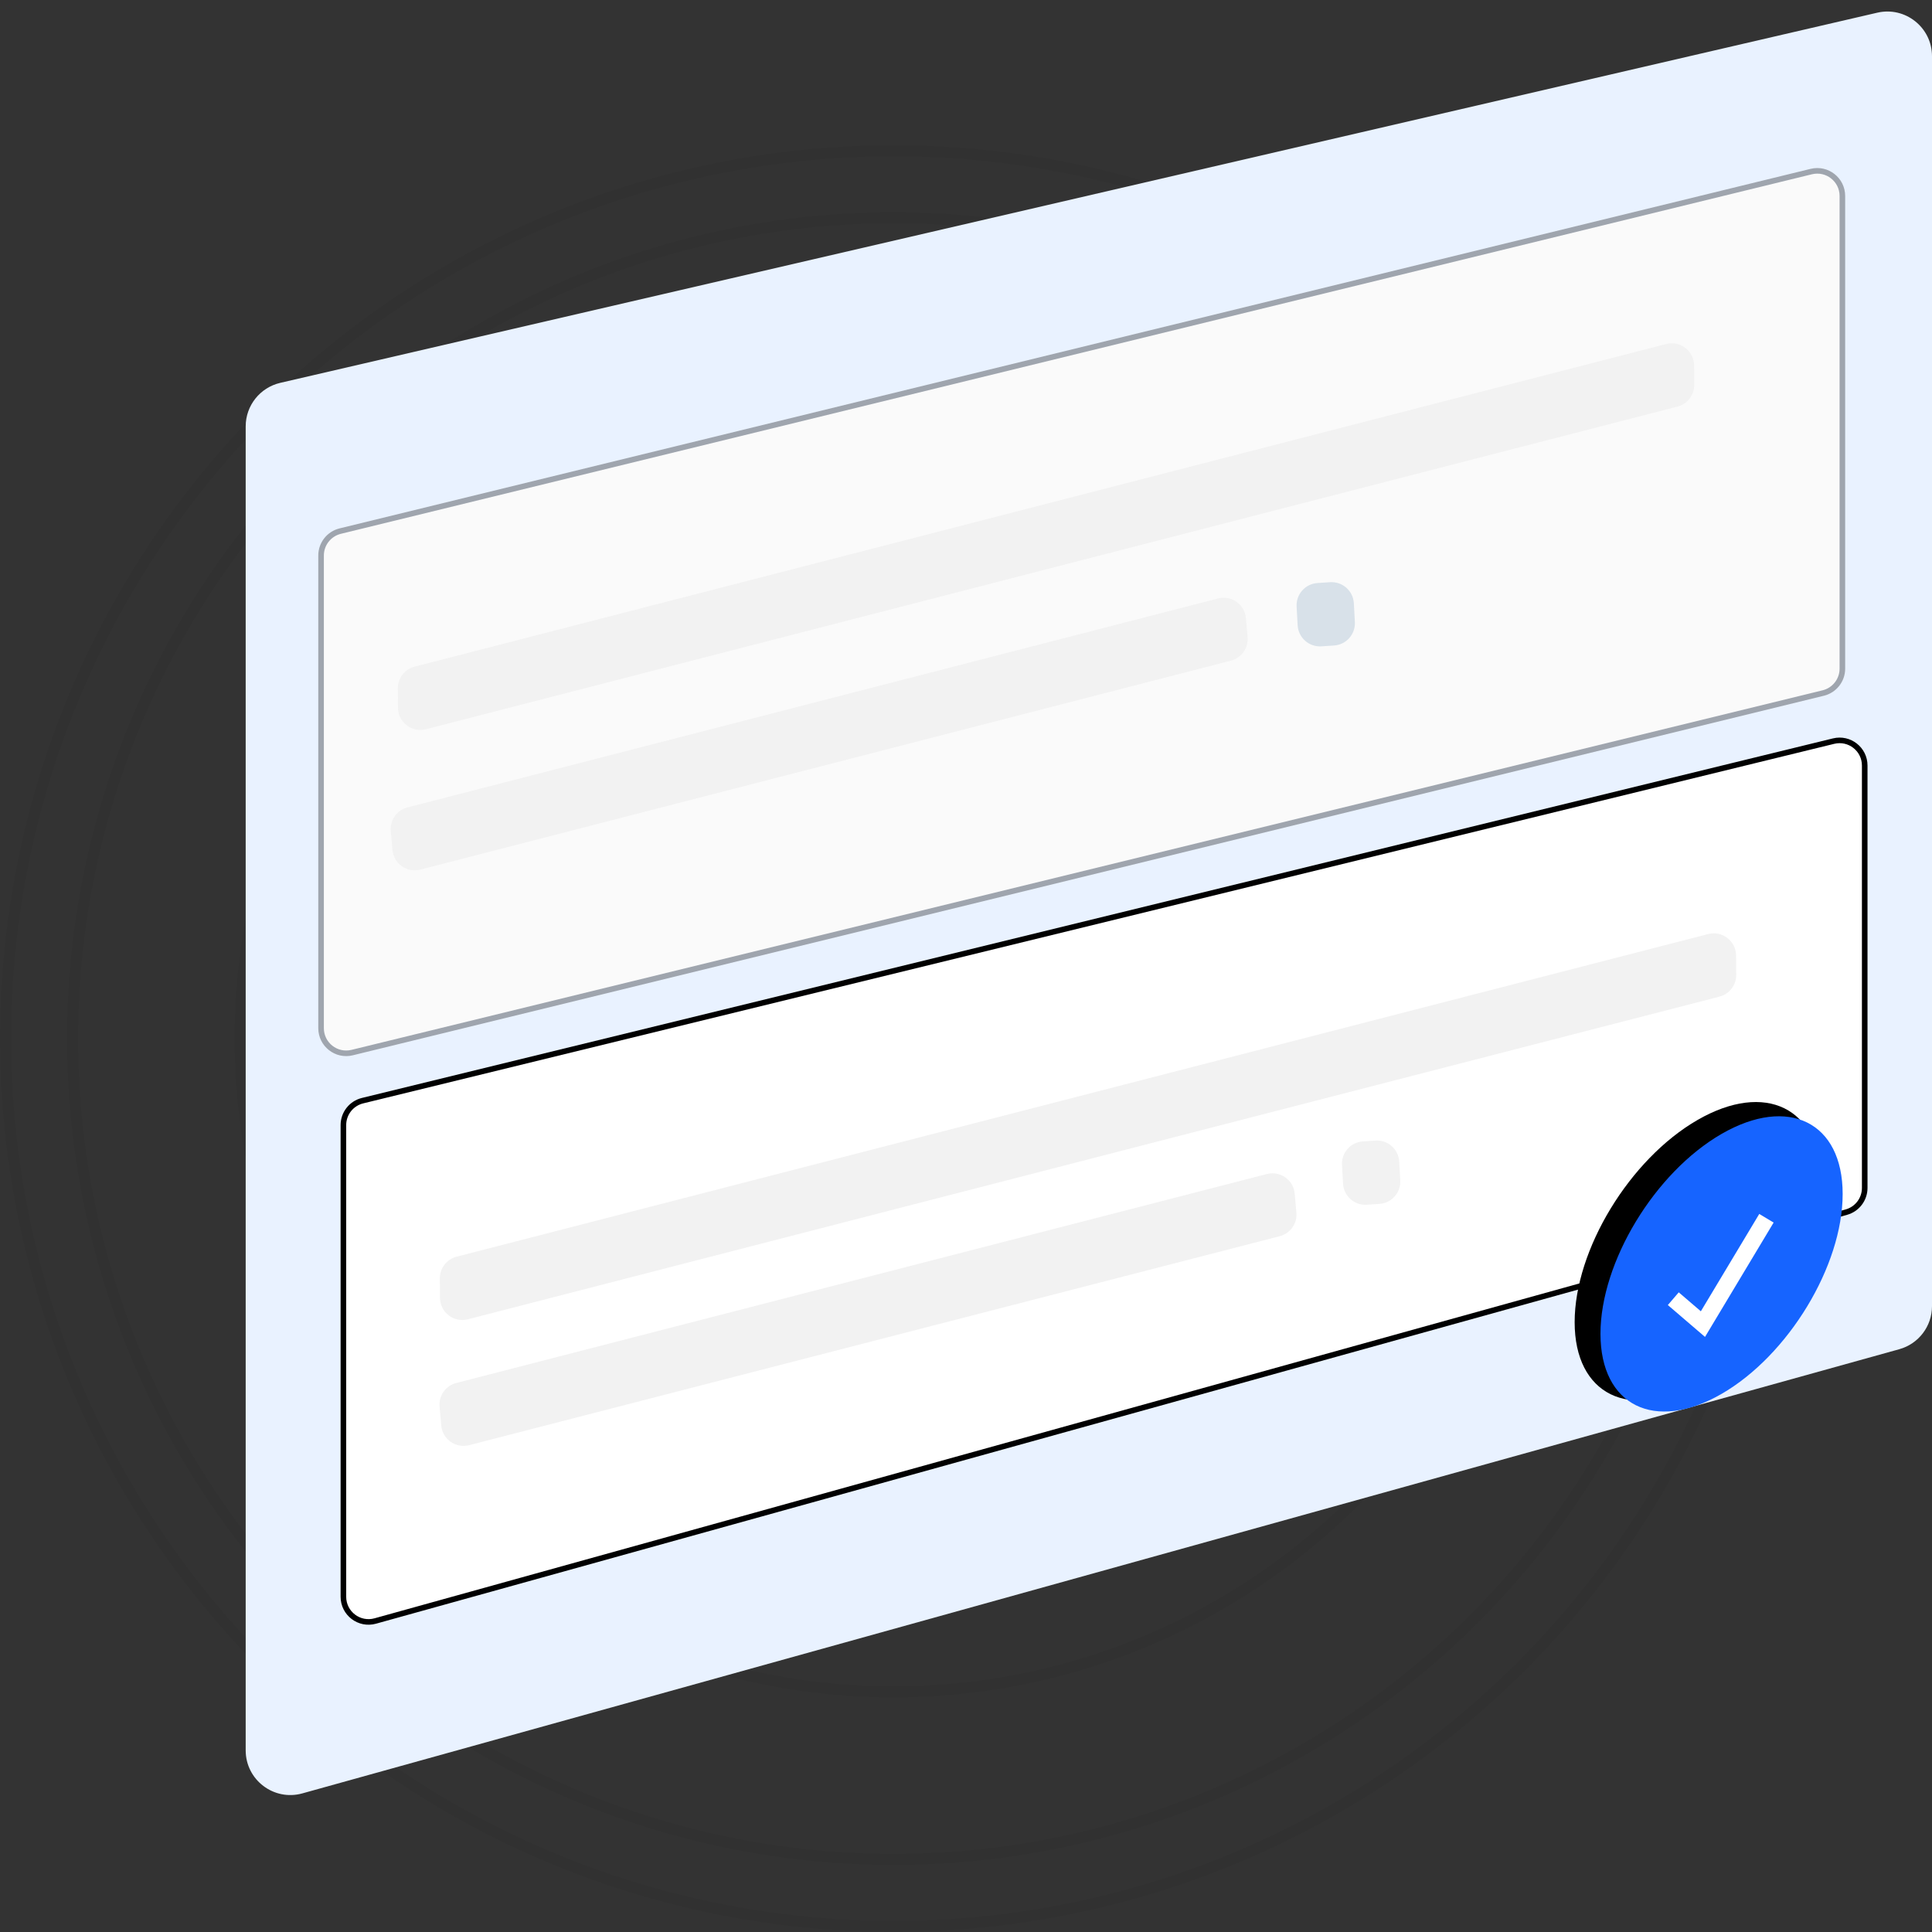 <svg width="173" height="173" viewBox="0 0 173 173" fill="none" xmlns="http://www.w3.org/2000/svg">
<rect x="0" y="0" width="173" height="173" fill="#333333" stroke="none"/>
<g opacity="0.33">
<circle opacity="0.1" cx="80" cy="93" r="37.5" stroke="black"/>
<circle opacity="0.1" cx="80" cy="93" r="48.5" stroke="black"/>
<circle opacity="0.1" cx="80" cy="93" r="58.5" stroke="black"/>
<circle opacity="0.1" cx="80" cy="93" r="73.5" stroke="black"/>
<circle opacity="0.1" cx="80" cy="93" r="79.5" stroke="black"/>
</g>
<path d="M22 38.179C22 36.318 23.284 34.703 25.097 34.282L168.097 1.137C170.604 0.555 173 2.459 173 5.033V116.961C173 118.757 171.803 120.333 170.072 120.814L27.072 160.589C24.523 161.298 22 159.381 22 156.736V38.179Z" fill="#E9F2FF"/>
<path d="M32.466 98.558C31.459 98.804 30.75 99.706 30.75 100.743V142.984C30.75 144.472 32.169 145.55 33.602 145.152L165.328 108.541C166.301 108.27 166.975 107.384 166.975 106.373V68.548C166.975 67.089 165.608 66.016 164.191 66.362L32.466 98.558Z" fill="white" stroke="black" stroke-width="0.5"/>
<path d="M39.384 114.483C39.377 113.565 39.996 112.76 40.885 112.53L152.957 83.639C154.217 83.314 155.446 84.26 155.456 85.56L155.47 87.291C155.477 88.21 154.858 89.015 153.969 89.244L41.897 118.135C40.638 118.46 39.408 117.515 39.398 116.214L39.384 114.483Z" fill="#F2F2F2"/>
<path d="M39.361 125.954C39.273 124.979 39.905 124.084 40.853 123.839L113.442 105.127C114.637 104.819 115.823 105.656 115.933 106.885L116.085 108.581C116.172 109.556 115.541 110.451 114.592 110.696L42.004 129.408C40.809 129.716 39.623 128.879 39.513 127.65L39.361 125.954Z" fill="#F2F2F2"/>
<path d="M120.169 104.313C120.109 103.218 120.941 102.279 122.035 102.207L123.166 102.133C124.276 102.06 125.233 102.907 125.294 104.019L125.387 105.696C125.447 106.791 124.615 107.73 123.521 107.802L122.39 107.876C121.28 107.949 120.323 107.102 120.262 105.99L120.169 104.313Z" fill="#F2F2F2"/>
<path d="M29 49.743C29 48.822 29.63 48.019 30.525 47.8L162.25 15.605C163.51 15.297 164.725 16.251 164.725 17.548V59.872C164.725 60.794 164.095 61.596 163.2 61.815L31.475 94.011C30.215 94.319 29 93.365 29 92.068V49.743Z" fill="#FAFAFA"/>
<path d="M30.466 47.557C29.459 47.804 28.75 48.706 28.75 49.743V92.068C28.75 93.527 30.117 94.6 31.534 94.253L163.259 62.058C164.267 61.812 164.975 60.909 164.975 59.872V17.548C164.975 16.089 163.608 15.016 162.191 15.362L30.466 47.557Z" stroke="black" stroke-opacity="0.32" stroke-width="0.5"/>
<path d="M35.624 61.648C35.617 60.729 36.236 59.924 37.125 59.695L149.197 30.804C150.457 30.479 151.686 31.424 151.697 32.725L151.71 34.456C151.717 35.374 151.099 36.179 150.209 36.409L38.137 65.3C36.878 65.625 35.648 64.68 35.638 63.379L35.624 61.648Z" fill="#F2F2F2"/>
<path d="M34.992 74.416C34.904 73.441 35.536 72.546 36.484 72.301L109.073 53.588C110.268 53.28 111.454 54.117 111.564 55.347L111.716 57.042C111.803 58.018 111.171 58.913 110.223 59.157L37.635 77.87C36.44 78.178 35.253 77.341 35.143 76.112L34.992 74.416Z" fill="#F2F2F2"/>
<path d="M116.105 54.313C116.045 53.218 116.877 52.279 117.971 52.207L119.101 52.133C120.212 52.06 121.169 52.907 121.23 54.019L121.322 55.696C121.382 56.791 120.55 57.73 119.457 57.802L118.326 57.876C117.215 57.949 116.259 57.102 116.197 55.99L116.105 54.313Z" fill="#D8E1E9"/>
<ellipse cx="12.701" cy="11.754" rx="12.701" ry="11.754" transform="matrix(-0.866 0.5 2.20305e-08 1 163 93.939)" fill="black"/>
<ellipse cx="12.521" cy="11.64" rx="12.521" ry="11.64" transform="matrix(-0.866 0.5 2.20305e-08 1 165 95.275)" fill="#1664FF"/>
<path d="M149.834 116.291L152.488 118.566L158.175 109.088" stroke="white" stroke-width="1.5"/>
</svg>
